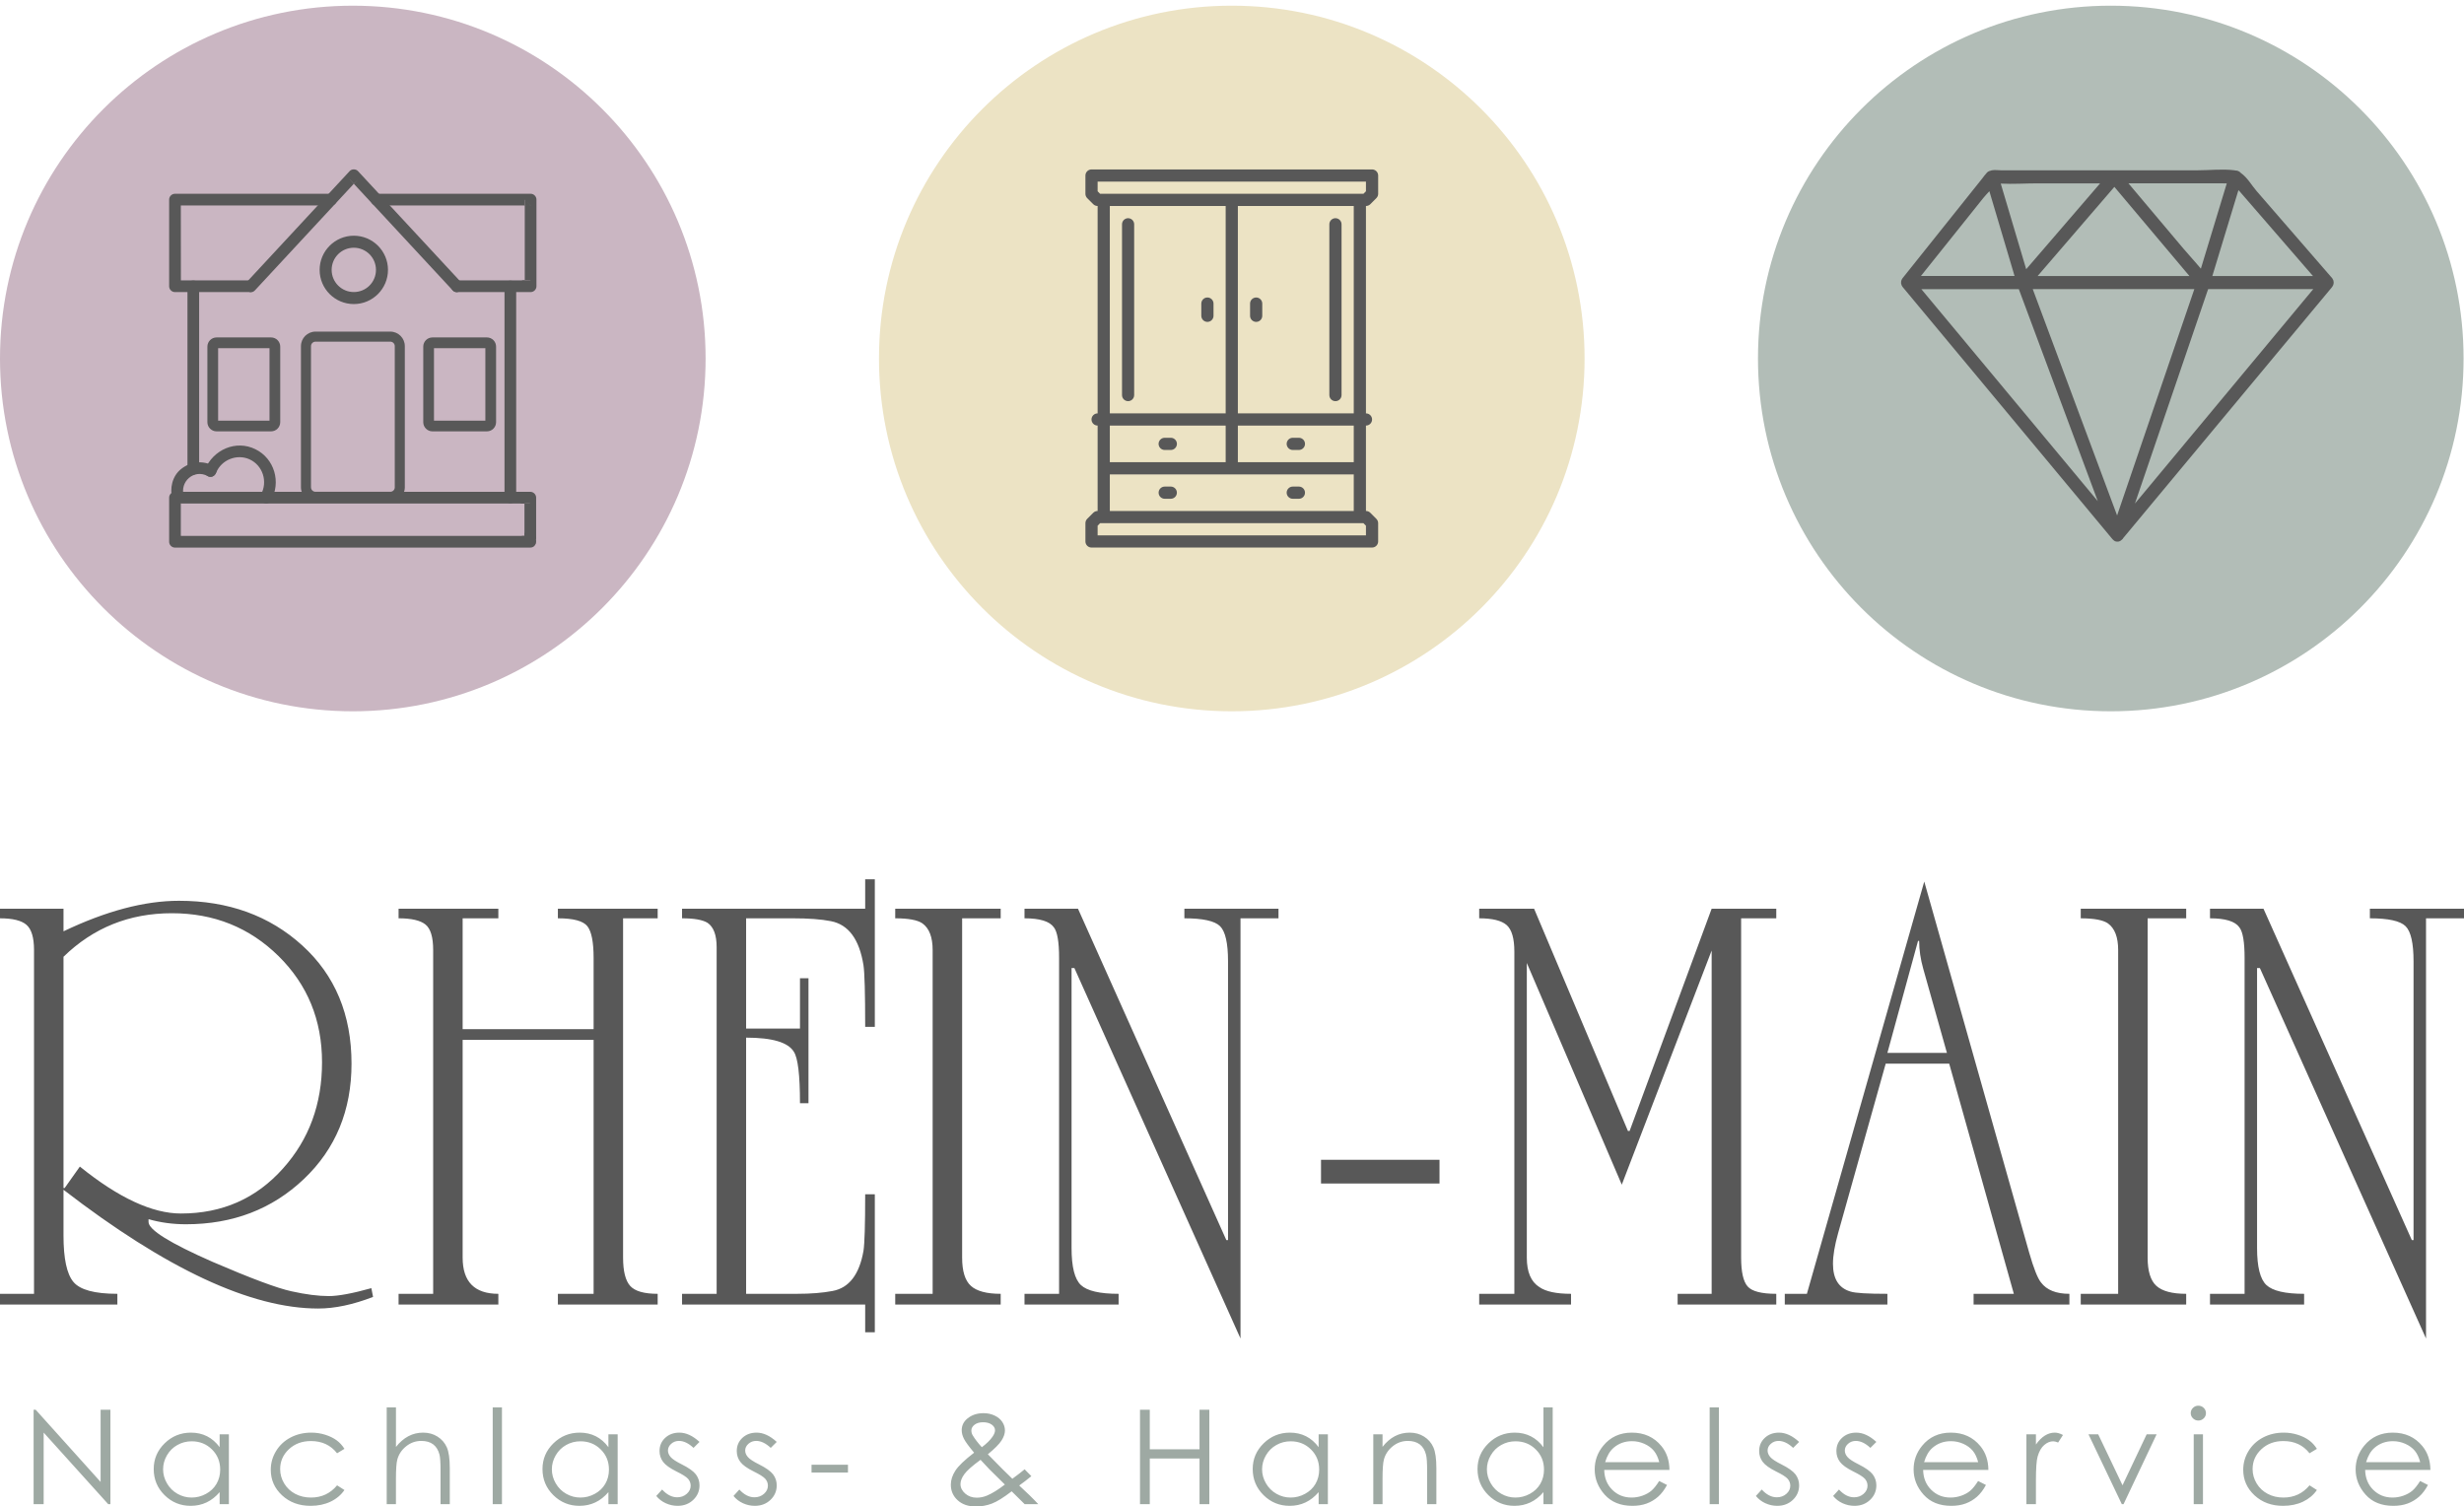 <svg width="193" height="118" viewBox="0 0 193 118" fill="none" xmlns="http://www.w3.org/2000/svg">
<path d="M4.974 74.942V93.058H5.063L6.255 91.375C9.289 93.826 11.931 95.052 14.174 95.052C17.416 95.052 20.08 93.87 22.175 91.515C24.21 89.242 25.224 86.473 25.224 83.203C25.224 79.903 24.092 77.134 21.82 74.89C19.547 72.653 16.765 71.531 13.463 71.531C10.133 71.531 7.306 72.668 4.974 74.942ZM0 101.342H2.665V74.41C2.665 73.436 2.465 72.778 2.073 72.439C1.68 72.099 0.992 71.93 0 71.93V71.177H4.974V72.948C8.312 71.354 11.324 70.556 14.018 70.556C17.89 70.556 21.109 71.723 23.677 74.056C26.246 76.389 27.534 79.475 27.534 83.314C27.534 86.975 26.29 89.987 23.803 92.35C21.317 94.712 18.237 95.894 14.566 95.894C13.53 95.894 12.553 95.76 11.635 95.495V95.716C11.635 96.329 13.308 97.37 16.653 98.839C19.643 100.124 21.701 100.899 22.826 101.143C23.951 101.393 24.928 101.519 25.757 101.519C26.497 101.519 27.608 101.312 29.088 100.899L29.221 101.585C27.652 102.191 26.223 102.494 24.921 102.494C19.658 102.494 13.012 99.393 4.974 93.191V96.779C4.974 98.581 5.233 99.791 5.751 100.411C6.269 101.032 7.416 101.342 9.193 101.342V102.183H0L0 101.342ZM43.698 71.929V71.176H51.514V71.929H48.805V98.507C48.805 99.57 48.99 100.308 49.36 100.722C49.731 101.135 50.448 101.342 51.514 101.342V102.183H43.698V101.342H46.496V81.453H36.238V98.507C36.238 100.397 37.17 101.342 39.035 101.342V102.183H31.22V101.342H33.929V74.41C33.929 73.406 33.729 72.741 33.329 72.417C32.929 72.092 32.226 71.929 31.22 71.929V71.176H39.035V71.929H36.238V80.611H46.496V75.03C46.496 73.79 46.333 72.963 46.008 72.549C45.682 72.136 44.912 71.929 43.698 71.929ZM58.442 71.929V80.567H62.661V76.625H63.327V86.414H62.661C62.661 84.199 62.498 82.856 62.18 82.383C61.736 81.645 60.492 81.276 58.442 81.276V101.342H62.417C63.512 101.342 64.437 101.268 65.207 101.12C66.502 100.884 67.309 99.835 67.635 97.975C67.723 97.414 67.768 95.938 67.768 93.546H68.523V104.354H67.768V102.183H53.424V101.342H56.133V74.188C56.133 73.243 55.896 72.608 55.422 72.284C55.038 72.047 54.371 71.929 53.424 71.929V71.176H67.768V68.873H68.523V80.434H67.768C67.768 77.806 67.724 76.196 67.635 75.606C67.309 73.568 66.458 72.416 65.074 72.151C64.334 72.003 63.335 71.929 62.069 71.929L58.442 71.929ZM70.121 71.929V71.176H78.382V71.929H75.362V98.507C75.362 99.57 75.591 100.308 76.05 100.722C76.509 101.135 77.286 101.342 78.382 101.342V102.183H70.121V101.342H73.052V74.41C73.052 73.406 72.786 72.712 72.253 72.328C71.868 72.062 71.158 71.929 70.121 71.929ZM80.247 71.929V71.176H84.436L96.056 97.133H96.189V75.296C96.189 73.878 95.982 72.963 95.568 72.549C95.153 72.136 94.221 71.929 92.77 71.929V71.176H100.142V71.929H97.166V104.841L84.155 75.827H83.933V97.754C83.933 99.23 84.177 100.197 84.665 100.655C85.154 101.113 86.138 101.342 87.618 101.342V102.183H80.247V101.342H82.956V75.03C82.956 73.79 82.822 72.992 82.549 72.638C82.216 72.165 81.453 71.929 80.247 71.929ZM112.754 90.844V92.704H103.472V90.844H112.754ZM115.862 101.342H118.616V74.543C118.616 73.509 118.416 72.815 118.016 72.461C117.616 72.107 116.898 71.929 115.862 71.929V71.176H120.162L127.512 88.584H127.645L134.07 71.176H139.132V71.929H136.379V98.507C136.379 99.629 136.549 100.382 136.89 100.766C137.23 101.15 137.978 101.342 139.132 101.342V102.183H131.405V101.342H134.07V74.454L127.031 92.792L119.592 75.428V98.507C119.592 99.629 119.918 100.397 120.57 100.81C121.073 101.164 121.902 101.342 123.056 101.342V102.183H115.862V101.342ZM147.836 102.183H139.798V101.342H141.53L150.723 69.05L158.939 98.108C159.294 99.349 159.605 100.131 159.871 100.456C160.315 101.046 161.055 101.342 162.092 101.342V102.183H154.587V101.342H157.74L152.677 83.314H147.703L143.973 96.602C143.707 97.547 143.573 98.344 143.573 98.994C143.573 100.175 144.032 100.899 144.95 101.165C145.305 101.283 146.267 101.342 147.837 101.342L147.836 102.183ZM147.836 82.472H152.499L150.641 75.872C150.434 75.134 150.323 74.41 150.323 73.701H150.234L147.836 82.472ZM162.98 71.93V71.177H171.24V71.93H168.22V98.507C168.22 99.57 168.45 100.308 168.908 100.722C169.367 101.135 170.145 101.342 171.24 101.342V102.183H162.98V101.342H165.911V74.41C165.911 73.406 165.644 72.712 165.112 72.328C164.727 72.062 164.016 71.93 162.98 71.93ZM173.105 71.93V71.177H177.294L188.914 97.134H189.048V75.296C189.048 73.879 188.84 72.963 188.426 72.549C188.012 72.136 187.079 71.929 185.628 71.929V71.176H193V71.929H190.025V104.841L177.013 75.828H176.791V97.754C176.791 99.23 177.035 100.198 177.524 100.655C178.012 101.113 178.997 101.342 180.477 101.342V102.183H173.105V101.342H175.814V75.03C175.814 73.79 175.681 72.993 175.407 72.638C175.074 72.166 174.312 71.93 173.105 71.93Z" fill="#585858"/>
<path d="M2.632 117.815V110.424H2.797L7.881 116.077V110.424H8.648V117.815H8.474L3.42 112.211V117.815H2.632H2.632ZM17.928 112.349V117.815H17.204V116.875C16.899 117.233 16.558 117.502 16.178 117.681C15.8 117.859 15.385 117.949 14.936 117.949C14.138 117.949 13.454 117.669 12.888 117.11C12.322 116.549 12.04 115.869 12.04 115.066C12.04 114.282 12.326 113.61 12.897 113.052C13.467 112.495 14.154 112.215 14.958 112.215C15.421 112.215 15.84 112.309 16.216 112.498C16.59 112.687 16.92 112.971 17.204 113.354V112.349H17.928ZM15.014 112.894C14.61 112.894 14.235 112.99 13.895 113.183C13.552 113.373 13.281 113.642 13.078 113.989C12.876 114.336 12.775 114.703 12.775 115.09C12.775 115.473 12.876 115.84 13.08 116.19C13.284 116.54 13.557 116.813 13.902 117.007C14.246 117.202 14.615 117.3 15.009 117.3C15.405 117.3 15.783 117.204 16.137 117.01C16.494 116.816 16.767 116.556 16.959 116.224C17.151 115.895 17.247 115.523 17.247 115.109C17.247 114.48 17.032 113.953 16.601 113.529C16.171 113.105 15.642 112.894 15.014 112.894L15.014 112.894ZM26.98 113.484L26.403 113.831C25.903 113.193 25.219 112.874 24.353 112.874C23.661 112.874 23.086 113.088 22.628 113.515C22.172 113.943 21.944 114.461 21.944 115.071C21.944 115.47 22.048 115.844 22.259 116.194C22.469 116.544 22.758 116.816 23.125 117.01C23.491 117.204 23.903 117.3 24.359 117.3C25.193 117.3 25.874 116.981 26.403 116.343L26.98 116.71C26.708 117.103 26.344 117.407 25.888 117.624C25.431 117.841 24.91 117.949 24.327 117.949C23.429 117.949 22.685 117.674 22.094 117.127C21.503 116.578 21.209 115.912 21.209 115.126C21.209 114.6 21.347 114.109 21.624 113.656C21.899 113.203 22.279 112.849 22.762 112.596C23.246 112.342 23.785 112.215 24.383 112.215C24.76 112.215 25.122 112.27 25.471 112.379C25.819 112.489 26.115 112.633 26.359 112.81C26.604 112.987 26.809 113.212 26.98 113.484V113.484ZM30.291 110.238H31.015V113.335C31.309 112.961 31.636 112.68 31.989 112.494C32.344 112.307 32.727 112.215 33.14 112.215C33.565 112.215 33.941 112.318 34.269 112.525C34.597 112.733 34.84 113.013 34.997 113.361C35.153 113.711 35.231 114.258 35.231 115.005V117.815H34.507V115.211C34.507 114.583 34.48 114.162 34.429 113.951C34.338 113.591 34.173 113.32 33.935 113.136C33.697 112.954 33.385 112.864 32.998 112.864C32.556 112.864 32.161 113.004 31.811 113.286C31.462 113.565 31.231 113.914 31.119 114.329C31.05 114.596 31.014 115.09 31.014 115.813V117.815H30.29V110.239L30.291 110.238ZM38.593 110.238H39.317V117.815H38.593V110.238ZM48.38 112.349V117.815H47.656V116.875C47.35 117.233 47.01 117.502 46.63 117.681C46.252 117.859 45.837 117.949 45.388 117.949C44.589 117.949 43.906 117.669 43.34 117.11C42.774 116.549 42.492 115.869 42.492 115.066C42.492 114.282 42.777 113.61 43.349 113.052C43.918 112.495 44.605 112.215 45.409 112.215C45.872 112.215 46.291 112.309 46.667 112.498C47.041 112.687 47.372 112.971 47.656 113.354V112.349H48.38ZM45.466 112.894C45.061 112.894 44.687 112.99 44.346 113.183C44.003 113.373 43.732 113.642 43.529 113.989C43.327 114.336 43.226 114.703 43.226 115.09C43.226 115.473 43.327 115.84 43.531 116.19C43.735 116.54 44.008 116.813 44.353 117.007C44.697 117.202 45.066 117.3 45.46 117.3C45.856 117.3 46.234 117.204 46.589 117.01C46.945 116.816 47.219 116.556 47.41 116.224C47.602 115.895 47.698 115.523 47.698 115.109C47.698 114.48 47.483 113.953 47.052 113.529C46.623 113.105 46.094 112.894 45.465 112.894L45.466 112.894ZM54.79 112.942L54.322 113.409C53.933 113.045 53.552 112.863 53.181 112.863C52.945 112.863 52.743 112.939 52.574 113.09C52.406 113.239 52.32 113.416 52.32 113.617C52.32 113.793 52.39 113.963 52.528 114.123C52.666 114.287 52.959 114.48 53.403 114.701C53.942 114.97 54.31 115.233 54.505 115.483C54.695 115.737 54.791 116.024 54.791 116.341C54.791 116.791 54.627 117.17 54.301 117.482C53.974 117.793 53.566 117.949 53.076 117.949C52.75 117.949 52.439 117.88 52.141 117.743C51.845 117.606 51.6 117.417 51.404 117.175L51.862 116.672C52.233 117.077 52.629 117.28 53.046 117.28C53.337 117.28 53.586 117.189 53.791 117.009C53.995 116.828 54.098 116.616 54.098 116.372C54.098 116.171 54.031 115.993 53.896 115.835C53.76 115.68 53.454 115.487 52.979 115.253C52.468 114.999 52.12 114.749 51.937 114.502C51.753 114.255 51.66 113.973 51.66 113.656C51.66 113.243 51.807 112.899 52.1 112.625C52.395 112.352 52.766 112.215 53.215 112.215C53.736 112.215 54.262 112.457 54.791 112.942H54.79ZM60.84 112.942L60.371 113.409C59.982 113.045 59.601 112.863 59.23 112.863C58.994 112.863 58.792 112.939 58.623 113.09C58.455 113.239 58.369 113.416 58.369 113.617C58.369 113.793 58.438 113.963 58.577 114.123C58.715 114.287 59.008 114.48 59.452 114.701C59.992 114.97 60.359 115.233 60.554 115.483C60.744 115.737 60.84 116.024 60.84 116.341C60.84 116.791 60.676 117.17 60.35 117.482C60.023 117.793 59.615 117.949 59.125 117.949C58.799 117.949 58.488 117.88 58.19 117.743C57.894 117.606 57.649 117.417 57.454 117.175L57.911 116.672C58.282 117.077 58.678 117.28 59.095 117.28C59.386 117.28 59.635 117.189 59.84 117.009C60.044 116.828 60.148 116.616 60.148 116.372C60.148 116.171 60.08 115.993 59.945 115.835C59.809 115.68 59.503 115.487 59.028 115.253C58.517 114.999 58.169 114.749 57.986 114.502C57.802 114.255 57.709 113.973 57.709 113.656C57.709 113.243 57.857 112.899 58.149 112.625C58.444 112.352 58.815 112.215 59.264 112.215C59.785 112.215 60.311 112.457 60.84 112.942H60.84ZM80.257 115.087L80.784 115.624C80.447 115.902 80.129 116.145 79.833 116.356C80.034 116.542 80.301 116.794 80.638 117.115C80.899 117.37 81.128 117.604 81.323 117.815H80.257L79.242 116.811C78.605 117.302 78.088 117.624 77.689 117.774C77.292 117.925 76.871 118 76.429 118C75.84 118 75.368 117.837 75.011 117.511C74.654 117.185 74.477 116.778 74.477 116.291C74.477 115.924 74.596 115.555 74.836 115.186C75.075 114.817 75.563 114.351 76.3 113.786C75.888 113.296 75.624 112.934 75.505 112.7C75.388 112.467 75.329 112.244 75.329 112.031C75.329 111.662 75.476 111.357 75.769 111.115C76.108 110.832 76.53 110.691 77.034 110.691C77.354 110.691 77.643 110.753 77.906 110.877C78.168 111.002 78.369 111.168 78.507 111.377C78.646 111.587 78.715 111.81 78.715 112.045C78.715 112.292 78.624 112.556 78.445 112.836C78.264 113.117 77.907 113.474 77.377 113.91L78.537 115.087L79.295 115.828C79.7 115.533 80.021 115.286 80.257 115.087ZM76.905 113.357C77.274 113.08 77.554 112.807 77.74 112.537C77.872 112.347 77.938 112.177 77.938 112.03C77.938 111.86 77.852 111.712 77.68 111.587C77.51 111.463 77.283 111.402 76.999 111.402C76.729 111.402 76.509 111.465 76.338 111.592C76.17 111.721 76.085 111.872 76.085 112.045C76.085 112.179 76.118 112.306 76.188 112.422C76.358 112.707 76.596 113.019 76.905 113.357H76.905ZM76.804 114.344C76.158 114.816 75.734 115.19 75.533 115.47C75.332 115.747 75.233 116.007 75.233 116.243C75.233 116.523 75.356 116.772 75.602 116.988C75.849 117.202 76.151 117.31 76.507 117.31C76.779 117.31 77.043 117.256 77.304 117.148C77.714 116.976 78.181 116.688 78.708 116.281L77.501 115.089C77.293 114.876 77.061 114.629 76.804 114.344L76.804 114.344ZM89.294 110.424H90.06V113.522H93.957V110.424H94.724V117.815H93.957V114.243H90.06V117.815H89.294V110.424ZM104.01 112.349V117.815H103.286V116.875C102.98 117.233 102.64 117.502 102.26 117.681C101.882 117.86 101.467 117.949 101.018 117.949C100.219 117.949 99.536 117.669 98.97 117.11C98.404 116.549 98.122 115.869 98.122 115.066C98.122 114.282 98.408 113.61 98.979 113.052C99.549 112.495 100.236 112.215 101.039 112.215C101.502 112.215 101.921 112.31 102.297 112.498C102.672 112.687 103.002 112.972 103.286 113.354V112.349H104.01ZM101.096 112.894C100.691 112.894 100.317 112.99 99.976 113.183C99.634 113.373 99.362 113.642 99.16 113.989C98.957 114.336 98.856 114.703 98.856 115.09C98.856 115.473 98.957 115.84 99.161 116.19C99.365 116.54 99.639 116.813 99.983 117.007C100.327 117.202 100.697 117.3 101.09 117.3C101.486 117.3 101.864 117.204 102.219 117.01C102.576 116.816 102.849 116.556 103.041 116.225C103.232 115.895 103.328 115.523 103.328 115.109C103.328 114.48 103.114 113.953 102.682 113.529C102.253 113.105 101.724 112.894 101.096 112.894L101.096 112.894ZM107.567 112.349H108.291V113.328C108.584 112.954 108.907 112.675 109.26 112.491C109.615 112.307 110 112.215 110.417 112.215C110.841 112.215 111.217 112.318 111.546 112.526C111.874 112.733 112.117 113.013 112.273 113.364C112.43 113.714 112.508 114.262 112.508 115.005V117.815H111.784V115.211C111.784 114.583 111.755 114.162 111.7 113.951C111.611 113.591 111.448 113.32 111.209 113.136C110.969 112.954 110.657 112.864 110.272 112.864C109.83 112.864 109.434 113.004 109.086 113.286C108.737 113.565 108.506 113.914 108.396 114.329C108.327 114.6 108.291 115.094 108.291 115.813V117.815H107.567V112.349L107.567 112.349ZM121.62 110.239V117.815H120.896V116.875C120.59 117.233 120.25 117.502 119.87 117.681C119.492 117.86 119.077 117.949 118.628 117.949C117.829 117.949 117.146 117.669 116.58 117.11C116.014 116.549 115.731 115.869 115.731 115.066C115.731 114.282 116.017 113.61 116.589 113.052C117.158 112.495 117.845 112.215 118.649 112.215C119.112 112.215 119.531 112.311 119.907 112.502C120.282 112.692 120.612 112.979 120.896 113.361V110.239H121.62V110.239ZM118.706 112.894C118.301 112.894 117.927 112.99 117.586 113.183C117.243 113.373 116.972 113.642 116.77 113.989C116.567 114.336 116.466 114.703 116.466 115.09C116.466 115.473 116.567 115.84 116.771 116.19C116.975 116.54 117.249 116.813 117.593 117.007C117.937 117.202 118.306 117.3 118.7 117.3C119.096 117.3 119.474 117.204 119.829 117.01C120.186 116.816 120.459 116.556 120.65 116.225C120.842 115.895 120.938 115.523 120.938 115.109C120.938 114.48 120.723 113.953 120.292 113.529C119.863 113.105 119.334 112.894 118.705 112.894L118.706 112.894ZM129.96 116.003L130.574 116.315C130.371 116.694 130.139 117.002 129.874 117.235C129.61 117.467 129.314 117.645 128.984 117.767C128.652 117.889 128.279 117.949 127.862 117.949C126.936 117.949 126.213 117.657 125.692 117.074C125.17 116.491 124.909 115.831 124.909 115.097C124.909 114.406 125.131 113.788 125.573 113.248C126.132 112.56 126.883 112.215 127.821 112.215C128.788 112.215 129.562 112.568 130.139 113.273C130.549 113.771 130.758 114.392 130.765 115.138H125.655C125.669 115.771 125.88 116.29 126.286 116.693C126.694 117.098 127.198 117.3 127.797 117.3C128.086 117.3 128.368 117.252 128.641 117.156C128.915 117.06 129.147 116.933 129.339 116.773C129.53 116.614 129.738 116.358 129.96 116.003L129.96 116.003ZM129.967 114.531C129.869 114.155 129.727 113.857 129.541 113.632C129.353 113.408 129.106 113.227 128.799 113.09C128.492 112.953 128.169 112.884 127.832 112.884C127.273 112.884 126.794 113.056 126.393 113.4C126.098 113.653 125.878 114.028 125.727 114.531H129.967V114.531ZM133.914 110.239H134.638V117.815H133.914V110.239ZM140.922 112.942L140.453 113.409C140.064 113.045 139.683 112.864 139.312 112.864C139.076 112.864 138.874 112.939 138.705 113.09C138.537 113.239 138.452 113.416 138.452 113.617C138.452 113.794 138.521 113.963 138.659 114.123C138.798 114.288 139.09 114.48 139.534 114.701C140.074 114.97 140.441 115.233 140.636 115.483C140.826 115.737 140.922 116.024 140.922 116.341C140.922 116.791 140.759 117.17 140.432 117.482C140.105 117.793 139.697 117.949 139.208 117.949C138.881 117.949 138.571 117.88 138.272 117.743C137.976 117.606 137.731 117.417 137.536 117.175L137.994 116.672C138.364 117.077 138.76 117.28 139.177 117.28C139.469 117.28 139.717 117.189 139.923 117.009C140.127 116.829 140.23 116.616 140.23 116.372C140.23 116.171 140.162 115.993 140.027 115.835C139.891 115.681 139.585 115.487 139.11 115.254C138.599 115 138.251 114.749 138.068 114.502C137.884 114.255 137.791 113.974 137.791 113.656C137.791 113.243 137.939 112.899 138.232 112.625C138.526 112.352 138.897 112.215 139.346 112.215C139.868 112.215 140.393 112.457 140.922 112.942H140.922ZM146.971 112.942L146.502 113.409C146.114 113.045 145.732 112.864 145.361 112.864C145.125 112.864 144.923 112.939 144.754 113.09C144.586 113.239 144.501 113.416 144.501 113.617C144.501 113.794 144.57 113.963 144.708 114.123C144.847 114.288 145.139 114.48 145.583 114.701C146.123 114.97 146.49 115.233 146.685 115.483C146.875 115.737 146.971 116.024 146.971 116.341C146.971 116.791 146.808 117.17 146.481 117.482C146.155 117.793 145.746 117.949 145.257 117.949C144.93 117.949 144.62 117.88 144.321 117.743C144.025 117.606 143.78 117.417 143.585 117.175L144.043 116.672C144.414 117.077 144.809 117.28 145.226 117.28C145.518 117.28 145.766 117.189 145.972 117.009C146.176 116.829 146.279 116.616 146.279 116.372C146.279 116.171 146.211 115.993 146.077 115.835C145.94 115.681 145.634 115.487 145.159 115.254C144.648 115 144.3 114.749 144.117 114.502C143.933 114.255 143.841 113.974 143.841 113.656C143.841 113.243 143.988 112.899 144.281 112.625C144.575 112.352 144.946 112.215 145.395 112.215C145.917 112.215 146.442 112.457 146.971 112.942H146.971ZM154.94 116.003L155.554 116.315C155.352 116.694 155.119 117.002 154.855 117.235C154.59 117.467 154.294 117.645 153.964 117.767C153.632 117.889 153.259 117.949 152.842 117.949C151.916 117.949 151.194 117.657 150.672 117.074C150.15 116.491 149.889 115.831 149.889 115.097C149.889 114.406 150.111 113.788 150.553 113.248C151.112 112.56 151.863 112.215 152.802 112.215C153.769 112.215 154.542 112.568 155.119 113.273C155.529 113.771 155.739 114.392 155.746 115.138H150.635C150.649 115.771 150.86 116.29 151.267 116.693C151.675 117.098 152.179 117.3 152.777 117.3C153.066 117.3 153.348 117.252 153.621 117.156C153.895 117.06 154.127 116.933 154.319 116.773C154.511 116.614 154.718 116.358 154.94 116.003L154.94 116.003ZM154.947 114.531C154.849 114.155 154.707 113.857 154.521 113.632C154.333 113.408 154.086 113.227 153.779 113.09C153.472 112.953 153.149 112.884 152.812 112.884C152.253 112.884 151.774 113.056 151.373 113.4C151.078 113.653 150.858 114.028 150.708 114.531H154.947V114.531ZM158.724 112.349H159.47V113.148C159.691 112.833 159.926 112.599 160.172 112.445C160.419 112.292 160.676 112.215 160.942 112.215C161.145 112.215 161.36 112.277 161.588 112.4L161.209 112.99C161.056 112.927 160.928 112.894 160.824 112.894C160.581 112.894 160.346 112.99 160.121 113.183C159.895 113.375 159.723 113.675 159.605 114.08C159.514 114.391 159.47 115.02 159.47 115.967V117.815H158.724V112.349ZM163.588 112.349H164.349L166.253 116.339L168.143 112.349H168.922L166.335 117.815H166.196L163.588 112.349H163.588ZM172.19 110.105C172.355 110.105 172.495 110.161 172.613 110.276C172.73 110.39 172.788 110.529 172.788 110.688C172.788 110.846 172.73 110.983 172.613 111.096C172.495 111.211 172.355 111.268 172.19 111.268C172.027 111.268 171.889 111.211 171.771 111.096C171.654 110.983 171.596 110.846 171.596 110.688C171.596 110.528 171.654 110.389 171.771 110.276C171.889 110.161 172.027 110.105 172.19 110.105ZM171.83 112.349H172.554V117.815H171.83V112.349ZM181.478 113.485L180.901 113.831C180.401 113.193 179.718 112.874 178.852 112.874C178.16 112.874 177.585 113.088 177.127 113.515C176.671 113.943 176.442 114.461 176.442 115.072C176.442 115.47 176.547 115.844 176.758 116.194C176.967 116.544 177.256 116.816 177.624 117.01C177.989 117.204 178.401 117.3 178.857 117.3C179.691 117.3 180.373 116.981 180.901 116.343L181.478 116.71C181.207 117.103 180.843 117.407 180.387 117.625C179.929 117.841 179.409 117.949 178.825 117.949C177.927 117.949 177.183 117.674 176.592 117.127C176.002 116.578 175.707 115.912 175.707 115.126C175.707 114.6 175.846 114.109 176.122 113.656C176.397 113.203 176.777 112.85 177.26 112.596C177.744 112.342 178.284 112.215 178.882 112.215C179.258 112.215 179.62 112.27 179.97 112.38C180.317 112.489 180.614 112.633 180.857 112.81C181.102 112.987 181.308 113.212 181.478 113.484V113.485ZM189.562 116.003L190.176 116.315C189.974 116.694 189.742 117.002 189.477 117.235C189.213 117.467 188.916 117.645 188.586 117.767C188.255 117.889 187.882 117.949 187.465 117.949C186.539 117.949 185.816 117.657 185.295 117.074C184.773 116.491 184.512 115.831 184.512 115.097C184.512 114.406 184.734 113.788 185.176 113.248C185.735 112.56 186.485 112.215 187.424 112.215C188.391 112.215 189.165 112.568 189.742 113.273C190.152 113.771 190.361 114.392 190.368 115.138H185.257C185.272 115.771 185.483 116.29 185.889 116.693C186.297 117.098 186.801 117.3 187.399 117.3C187.689 117.3 187.971 117.252 188.244 117.156C188.517 117.06 188.75 116.933 188.942 116.773C189.133 116.614 189.341 116.358 189.563 116.003L189.562 116.003ZM189.569 114.531C189.472 114.155 189.33 113.857 189.144 113.632C188.955 113.408 188.709 113.227 188.402 113.09C188.095 112.953 187.772 112.884 187.435 112.884C186.876 112.884 186.397 113.056 185.996 113.4C185.701 113.653 185.481 114.028 185.33 114.531H189.569V114.531ZM63.566 114.727H66.42V115.344H63.566V114.727Z" fill="#9EA9A3"/>
<path d="M27.634 55.714C42.896 55.714 55.268 43.342 55.268 28.08C55.268 12.818 42.896 0.446 27.634 0.446C12.372 0.446 0 12.818 0 28.08C0 43.342 12.372 55.714 27.634 55.714Z" fill="#CAB6C2"/>
<path d="M96.483 55.714C111.745 55.714 124.117 43.341 124.117 28.079C124.117 12.818 111.745 0.445 96.483 0.445C81.221 0.445 68.849 12.818 68.849 28.079C68.849 43.341 81.221 55.714 96.483 55.714Z" fill="#ECE3C4"/>
<path d="M165.333 55.714C180.595 55.714 192.967 43.341 192.967 28.079C192.967 12.818 180.595 0.445 165.333 0.445C150.071 0.445 137.699 12.818 137.699 28.079C137.699 43.341 150.071 55.714 165.333 55.714Z" fill="#B2BDB7"/>
<path d="M85.494 13.271C85.368 13.272 85.248 13.322 85.159 13.412C85.07 13.501 85.019 13.621 85.019 13.747V15.18C85.018 15.306 85.067 15.428 85.156 15.518L85.636 15.998C85.726 16.087 85.848 16.136 85.974 16.135V32.379C85.911 32.379 85.849 32.391 85.79 32.415C85.732 32.439 85.679 32.474 85.635 32.519C85.59 32.564 85.555 32.616 85.531 32.675C85.507 32.733 85.494 32.796 85.495 32.858C85.495 32.921 85.507 32.983 85.532 33.041C85.556 33.099 85.591 33.151 85.636 33.196C85.681 33.24 85.733 33.275 85.792 33.299C85.85 33.322 85.912 33.335 85.975 33.334V40.024C85.848 40.023 85.726 40.073 85.636 40.162L85.156 40.641C85.068 40.731 85.018 40.853 85.019 40.98V42.412C85.019 42.538 85.069 42.659 85.159 42.748C85.248 42.837 85.369 42.888 85.495 42.888H107.472C107.598 42.888 107.719 42.837 107.808 42.748C107.897 42.659 107.947 42.538 107.948 42.412V40.98C107.948 40.917 107.935 40.855 107.911 40.797C107.887 40.739 107.851 40.686 107.807 40.641L107.331 40.162C107.241 40.073 107.119 40.023 106.992 40.024V33.334C107.055 33.335 107.117 33.322 107.175 33.299C107.233 33.275 107.286 33.24 107.33 33.196C107.375 33.151 107.41 33.099 107.435 33.041C107.459 32.983 107.472 32.921 107.472 32.858C107.472 32.795 107.46 32.733 107.436 32.675C107.412 32.616 107.376 32.563 107.332 32.519C107.287 32.474 107.234 32.439 107.176 32.415C107.118 32.391 107.055 32.379 106.992 32.379V16.135C107.119 16.136 107.241 16.087 107.331 15.998L107.807 15.518C107.852 15.474 107.887 15.421 107.912 15.363C107.936 15.305 107.949 15.242 107.949 15.18V13.747C107.948 13.621 107.898 13.5 107.809 13.411C107.719 13.322 107.598 13.272 107.472 13.271H85.495H85.494ZM85.974 14.224H106.992V14.982L106.795 15.18H86.168L85.974 14.982V14.224H85.974ZM86.93 16.135H96.004V32.379H86.93V16.135ZM96.959 16.135H106.037V32.379H96.959V16.135ZM88.362 17.091C88.299 17.091 88.237 17.103 88.179 17.128C88.121 17.152 88.069 17.187 88.024 17.232C87.98 17.277 87.945 17.329 87.921 17.388C87.898 17.446 87.885 17.508 87.886 17.57V30.947C87.886 31.073 87.936 31.194 88.025 31.283C88.115 31.372 88.235 31.422 88.362 31.422C88.487 31.422 88.608 31.372 88.697 31.283C88.786 31.194 88.837 31.073 88.837 30.947V17.57C88.838 17.508 88.825 17.446 88.801 17.388C88.778 17.329 88.743 17.277 88.698 17.232C88.654 17.187 88.602 17.152 88.544 17.128C88.486 17.104 88.424 17.091 88.361 17.091H88.362ZM104.605 17.091C104.542 17.09 104.479 17.103 104.421 17.126C104.363 17.15 104.31 17.186 104.265 17.23C104.22 17.275 104.185 17.328 104.161 17.386C104.137 17.445 104.124 17.507 104.125 17.57V30.946C104.125 31.009 104.137 31.071 104.162 31.129C104.186 31.187 104.222 31.24 104.266 31.284C104.311 31.328 104.364 31.363 104.422 31.387C104.48 31.411 104.543 31.423 104.605 31.422C104.731 31.422 104.852 31.372 104.941 31.283C105.03 31.194 105.08 31.073 105.081 30.947V17.57C105.081 17.508 105.069 17.446 105.045 17.388C105.021 17.329 104.987 17.277 104.942 17.232C104.898 17.187 104.846 17.152 104.788 17.128C104.73 17.104 104.667 17.091 104.605 17.091H104.605ZM94.572 23.301C94.445 23.302 94.324 23.352 94.235 23.442C94.146 23.532 94.096 23.654 94.096 23.781V24.736C94.096 24.862 94.147 24.983 94.236 25.073C94.325 25.162 94.446 25.212 94.572 25.213C94.635 25.213 94.697 25.201 94.755 25.177C94.813 25.153 94.866 25.118 94.911 25.074C94.955 25.029 94.99 24.977 95.015 24.919C95.039 24.861 95.052 24.799 95.052 24.736V23.78C95.052 23.717 95.04 23.655 95.016 23.597C94.992 23.538 94.956 23.485 94.912 23.441C94.867 23.396 94.814 23.361 94.756 23.337C94.698 23.313 94.635 23.3 94.572 23.301V23.301ZM98.395 23.301C98.332 23.301 98.269 23.313 98.211 23.337C98.153 23.361 98.1 23.396 98.055 23.441C98.011 23.486 97.975 23.538 97.951 23.597C97.927 23.655 97.915 23.718 97.915 23.781V24.736C97.915 24.799 97.928 24.861 97.952 24.919C97.976 24.977 98.012 25.03 98.056 25.074C98.101 25.118 98.153 25.154 98.212 25.177C98.27 25.201 98.332 25.213 98.395 25.213C98.521 25.213 98.642 25.162 98.731 25.073C98.82 24.984 98.87 24.863 98.87 24.736V23.781C98.871 23.654 98.821 23.533 98.732 23.443C98.643 23.353 98.521 23.302 98.395 23.301L98.395 23.301ZM86.93 33.334H96.004V36.202H86.93V33.334ZM96.959 33.334H106.037V36.202H96.959V33.334ZM91.229 34.29C91.166 34.289 91.103 34.302 91.045 34.326C90.987 34.35 90.934 34.385 90.889 34.43C90.845 34.474 90.81 34.527 90.785 34.585C90.761 34.644 90.749 34.706 90.749 34.769C90.75 34.832 90.762 34.894 90.787 34.952C90.811 35.01 90.846 35.062 90.891 35.106C90.935 35.151 90.988 35.186 91.046 35.209C91.104 35.233 91.166 35.245 91.229 35.245H91.705C91.768 35.245 91.83 35.233 91.888 35.209C91.946 35.186 91.999 35.151 92.043 35.106C92.088 35.062 92.123 35.01 92.148 34.952C92.172 34.894 92.184 34.832 92.185 34.769C92.185 34.706 92.173 34.644 92.149 34.585C92.125 34.527 92.089 34.474 92.045 34.43C92 34.385 91.947 34.35 91.889 34.326C91.831 34.302 91.768 34.289 91.705 34.29H91.23H91.229ZM101.262 34.29C101.199 34.289 101.136 34.301 101.078 34.325C101.02 34.349 100.966 34.385 100.922 34.429C100.877 34.474 100.842 34.527 100.818 34.585C100.794 34.644 100.781 34.706 100.781 34.769C100.782 34.832 100.794 34.894 100.819 34.952C100.843 35.01 100.879 35.063 100.923 35.107C100.968 35.151 101.021 35.186 101.079 35.21C101.137 35.233 101.199 35.246 101.262 35.245H101.738C101.801 35.245 101.863 35.233 101.921 35.209C101.979 35.186 102.032 35.151 102.076 35.106C102.121 35.062 102.156 35.01 102.181 34.952C102.205 34.894 102.217 34.832 102.218 34.769C102.218 34.706 102.206 34.644 102.182 34.585C102.158 34.527 102.122 34.474 102.078 34.43C102.033 34.385 101.98 34.35 101.922 34.326C101.864 34.302 101.801 34.289 101.738 34.29H101.262H101.262ZM86.93 37.157H106.037V40.024H86.93V37.157ZM91.231 38.112C91.104 38.112 90.983 38.162 90.892 38.251C90.803 38.34 90.752 38.462 90.751 38.588C90.751 38.651 90.763 38.714 90.787 38.772C90.811 38.83 90.847 38.883 90.891 38.928C90.936 38.972 90.989 39.007 91.047 39.032C91.105 39.056 91.168 39.068 91.231 39.068H91.707C91.769 39.067 91.831 39.055 91.889 39.03C91.947 39.006 92 38.971 92.044 38.926C92.088 38.882 92.123 38.829 92.147 38.771C92.171 38.713 92.183 38.651 92.183 38.588C92.182 38.462 92.132 38.341 92.043 38.252C91.954 38.163 91.833 38.112 91.707 38.112H91.231L91.231 38.112ZM101.262 38.112C101.199 38.112 101.137 38.124 101.079 38.148C101.021 38.171 100.968 38.206 100.923 38.251C100.879 38.295 100.843 38.347 100.819 38.406C100.794 38.463 100.782 38.526 100.781 38.588C100.781 38.651 100.794 38.714 100.818 38.772C100.842 38.831 100.877 38.884 100.922 38.928C100.967 38.973 101.02 39.008 101.078 39.032C101.136 39.056 101.199 39.068 101.262 39.068H101.738C101.801 39.068 101.863 39.056 101.922 39.032C101.98 39.008 102.033 38.972 102.077 38.928C102.122 38.883 102.157 38.83 102.182 38.772C102.206 38.714 102.218 38.651 102.217 38.588C102.217 38.462 102.166 38.34 102.076 38.251C101.987 38.162 101.865 38.112 101.738 38.112H101.262V38.112ZM86.168 40.98H106.795L106.992 41.177V41.935H85.974V41.177L86.168 40.98H86.168Z" fill="#585858"/>
<path fill-rule="evenodd" clip-rule="evenodd" d="M182.685 22.454C182.68 22.467 182.672 22.479 182.662 22.489C181.987 23.298 181.316 24.107 180.642 24.917C175.868 30.655 171.094 36.393 166.321 42.131C166.287 42.198 166.238 42.253 166.175 42.294C166.087 42.378 165.973 42.433 165.854 42.426C165.721 42.433 165.606 42.375 165.525 42.287C165.506 42.276 165.491 42.263 165.479 42.247C165.475 42.242 165.471 42.237 165.466 42.233C165.437 42.203 165.413 42.179 165.397 42.151C164.749 41.375 164.107 40.6 163.461 39.823C158.651 34.045 153.844 28.267 149.039 22.49C149.029 22.48 149.021 22.469 149.016 22.457C148.994 22.43 148.976 22.4 148.961 22.368L148.949 22.344L148.954 22.35C148.937 22.317 148.93 22.288 148.924 22.256C148.92 22.243 148.918 22.232 148.914 22.219L148.908 22.201L148.909 22.167C148.9 22.037 148.934 21.91 149.016 21.804L149.02 21.795L149.032 21.779C151.12 19.165 153.211 16.554 155.296 13.939C155.392 13.82 155.474 13.689 155.582 13.581C155.665 13.46 155.799 13.388 155.934 13.367C155.962 13.358 155.972 13.348 156.005 13.341C156.247 13.295 156.497 13.339 156.74 13.339C158.104 13.339 159.467 13.339 160.831 13.339C164.596 13.339 168.362 13.339 172.127 13.339C173.093 13.339 174.072 13.218 175.028 13.339C175.059 13.339 175.066 13.347 175.074 13.354C175.244 13.345 175.415 13.418 175.523 13.551C176.045 13.913 176.354 14.504 176.762 14.973C178.73 17.241 180.696 19.509 182.663 21.777L182.691 21.81V21.817C182.72 21.857 182.745 21.902 182.762 21.948C182.764 21.952 182.765 21.957 182.766 21.961L182.767 21.963C182.767 21.964 182.767 21.965 182.767 21.966C182.772 21.981 182.773 21.993 182.775 22.006C182.784 22.044 182.79 22.077 182.79 22.117C182.79 22.12 182.789 22.12 182.789 22.124L182.792 22.135V22.149C182.792 22.165 182.789 22.179 182.789 22.171C182.786 22.205 182.781 22.236 182.773 22.265C182.767 22.291 182.759 22.313 182.746 22.346C182.732 22.377 182.715 22.408 182.697 22.434C182.693 22.441 182.689 22.447 182.685 22.453V22.454ZM173.288 21.62C175.916 21.62 178.543 21.62 181.17 21.62C179.259 19.417 177.35 17.212 175.442 15.009C175.407 14.97 175.37 14.931 175.333 14.893C175.318 14.943 175.303 14.992 175.287 15.041C174.622 17.234 173.955 19.427 173.288 21.62ZM166.717 14.36C168.149 16.062 169.582 17.763 171.015 19.464C171.465 19.998 171.945 20.506 172.389 21.043C172.4 21.009 172.41 20.975 172.421 20.941C173.086 18.748 173.753 16.555 174.419 14.362C173.23 14.362 172.04 14.361 170.851 14.36C169.472 14.358 168.094 14.359 166.716 14.36L166.717 14.36ZM165.614 14.639C163.61 16.965 161.607 19.294 159.603 21.62C163.459 21.62 167.315 21.62 171.172 21.62C171.279 21.62 171.386 21.62 171.493 21.62C169.534 19.292 167.575 16.965 165.615 14.639H165.614ZM156.716 14.381C156.754 14.508 156.79 14.634 156.828 14.761C157.458 16.868 158.081 18.978 158.708 21.086C160.639 18.846 162.568 16.604 164.498 14.362C162.873 14.362 161.248 14.362 159.623 14.362C158.654 14.362 157.684 14.431 156.716 14.381ZM150.461 21.618C151.457 21.618 152.454 21.618 153.451 21.618C154.899 21.618 156.347 21.618 157.795 21.618C157.756 21.485 157.717 21.352 157.678 21.219C157.062 19.138 156.443 17.058 155.823 14.978C155.666 15.15 155.501 15.317 155.357 15.497C153.719 17.533 152.092 19.577 150.461 21.618L150.461 21.618ZM164.319 39.262C162.256 33.724 160.194 28.186 158.13 22.648C155.585 22.648 153.04 22.648 150.495 22.648C150.927 23.168 151.36 23.687 151.793 24.207C155.968 29.225 160.142 34.245 164.32 39.261L164.319 39.262ZM171.878 22.646C168.092 22.646 164.307 22.646 160.522 22.646C160.088 22.646 159.654 22.646 159.221 22.646C159.447 23.25 159.671 23.855 159.897 24.46C161.875 29.764 163.85 35.07 165.828 40.375C165.95 40.014 166.073 39.652 166.197 39.291C168.09 33.743 169.984 28.194 171.878 22.646H171.878ZM181.196 22.644C180.209 22.644 179.222 22.644 178.235 22.644C176.477 22.644 174.719 22.644 172.962 22.644C172.938 22.71 172.913 22.776 172.891 22.842C172.159 24.981 171.432 27.121 170.701 29.26C169.542 32.652 168.384 36.046 167.226 39.439C167.316 39.33 167.407 39.221 167.498 39.113C172.067 33.626 176.634 28.136 181.196 22.643L181.196 22.644Z" fill="#585858"/>
<path fill-rule="evenodd" clip-rule="evenodd" d="M41.537 41.976C39.621 41.976 37.704 41.976 35.788 41.976C31.894 41.976 28.006 41.976 24.113 41.976C21.03 41.976 17.942 41.976 14.86 41.976H14.166C14.133 41.976 14.164 42.005 14.164 41.976C14.168 40.976 14.164 39.98 14.164 38.98C14.011 39.132 13.859 39.285 13.706 39.437C15.623 39.437 17.539 39.437 19.456 39.437C23.35 39.437 27.237 39.437 31.131 39.437C34.213 39.437 37.302 39.437 40.384 39.437C40.768 39.437 41.153 39.437 41.537 39.437C41.385 39.285 41.232 39.132 41.079 38.98C41.079 40.133 41.079 41.28 41.079 42.434C41.079 42.607 41.184 42.127 41.295 42.198C41.564 42.371 41.995 42.852 41.995 42.434C41.995 41.28 41.995 40.133 41.995 38.98C41.995 38.729 41.787 38.522 41.537 38.522C39.621 38.522 37.704 38.522 35.788 38.522C31.894 38.522 28.006 38.522 24.112 38.522C21.03 38.522 17.942 38.522 14.86 38.522C14.475 38.522 14.091 38.522 13.706 38.522C13.456 38.522 13.248 38.729 13.248 38.98C13.248 40.133 13.248 41.28 13.248 42.434C13.248 42.684 13.456 42.892 13.706 42.892C15.622 42.892 17.539 42.892 19.455 42.892C23.349 42.892 27.237 42.892 31.131 42.892C34.213 42.892 37.301 42.892 40.383 42.892C40.768 42.892 41.152 42.892 41.537 42.892C41.946 42.892 42.072 42.454 41.916 42.184C41.846 42.063 41.72 41.976 41.537 41.976L41.537 41.976Z" fill="#585858"/>
<path fill-rule="evenodd" clip-rule="evenodd" d="M40.432 38.979C40.432 36.294 40.432 33.602 40.432 30.917C40.432 28.091 40.432 25.265 40.432 22.44C40.432 22.433 40.432 22.427 40.432 22.427C40.432 21.835 39.517 21.835 39.517 22.427C39.517 25.113 39.517 27.804 39.517 30.49C39.517 33.316 39.517 36.141 39.517 38.967C39.517 38.973 39.517 38.979 39.517 38.979C39.517 39.565 40.432 39.565 40.432 38.979Z" fill="#585858"/>
<path fill-rule="evenodd" clip-rule="evenodd" d="M15.598 36.727C15.598 33.859 15.598 30.99 15.598 28.122C15.598 26.224 15.598 24.32 15.598 22.421C15.598 21.829 14.683 21.829 14.683 22.421C14.683 25.29 14.683 28.158 14.683 31.027C14.683 32.925 14.683 34.829 14.683 36.727C14.683 37.319 15.598 37.319 15.598 36.727Z" fill="#585858"/>
<path fill-rule="evenodd" clip-rule="evenodd" d="M19.559 21.963H14.17L14.164 16.092H22.733C23.801 16.092 24.869 16.092 25.943 16.092C26.535 16.092 26.535 15.177 25.943 15.177C22.934 15.177 19.925 15.177 16.916 15.177C15.848 15.177 14.78 15.177 13.706 15.177C13.456 15.177 13.248 15.384 13.248 15.634C13.248 17.899 13.248 20.163 13.248 22.421C13.248 22.672 13.456 22.879 13.706 22.879C15.659 22.879 17.606 22.879 19.559 22.879C20.151 22.879 20.151 21.964 19.559 21.964L19.559 21.963Z" fill="#585858"/>
<path fill-rule="evenodd" clip-rule="evenodd" d="M29.483 16.092C32.504 16.092 35.519 16.092 38.54 16.092C39.547 16.092 40.554 16.092 41.561 16.092C41.409 15.94 41.256 15.787 41.103 15.634C41.103 17.898 41.103 20.163 41.103 22.421C41.256 22.268 41.409 22.116 41.561 21.963C39.639 21.963 37.71 21.963 35.788 21.963C35.196 21.963 35.196 22.879 35.788 22.879C37.71 22.879 39.639 22.879 41.561 22.879C41.812 22.879 42.019 22.671 42.019 22.421C42.019 20.157 42.019 17.892 42.019 15.634C42.019 15.384 41.812 15.176 41.561 15.176C38.54 15.176 35.525 15.176 32.504 15.176C31.497 15.176 30.49 15.176 29.483 15.176C28.891 15.176 28.891 16.092 29.483 16.092V16.092Z" fill="#585858"/>
<path fill-rule="evenodd" clip-rule="evenodd" d="M36.105 22.098C34.048 19.882 31.992 17.666 29.935 15.445C29.3 14.761 28.671 14.084 28.037 13.4C27.872 13.223 27.555 13.223 27.39 13.4C25.333 15.616 23.276 17.831 21.219 20.053C20.585 20.736 19.956 21.414 19.321 22.098C18.918 22.531 19.565 23.178 19.968 22.744C22.025 20.529 24.082 18.313 26.139 16.092C26.773 15.408 27.402 14.731 28.037 14.047C27.823 14.047 27.603 14.047 27.39 14.047C29.447 16.263 31.503 18.478 33.56 20.7C34.195 21.383 34.824 22.061 35.458 22.744C35.861 23.178 36.508 22.531 36.105 22.098Z" fill="#585858"/>
<path fill-rule="evenodd" clip-rule="evenodd" d="M14.402 38.857C14.054 37.734 15.195 36.715 16.264 37.288C16.782 37.569 17.246 36.776 16.727 36.495C15.879 36.037 14.921 36.147 14.176 36.745C13.487 37.294 13.267 38.283 13.517 39.101C13.552 39.212 13.543 39.368 13.606 39.446C13.675 39.533 13.819 39.535 13.92 39.529C14.186 39.513 14.501 39.183 14.402 38.857Z" fill="#585858"/>
<path fill-rule="evenodd" clip-rule="evenodd" d="M16.935 37.014C17.344 36.013 18.558 35.531 19.541 35.976C20.597 36.452 20.994 37.746 20.432 38.747C20.145 39.26 20.932 39.724 21.226 39.211C22.031 37.77 21.5 35.921 20.011 35.189C18.473 34.426 16.685 35.232 16.056 36.776C15.965 37.008 16.154 37.276 16.374 37.337C16.636 37.404 16.844 37.246 16.935 37.014H16.935Z" fill="#585858"/>
<path d="M14.165 41.969H14.137V42H14.165V41.969Z" fill="#585858"/>
<path d="M41.868 41.736H41.079V42.69H41.868V41.736Z" fill="#585858"/>
<path d="M41.901 41.976H40.88V42.635H41.901V41.976Z" fill="#585858"/>
<path d="M41.98 42.008H41.684V42.467H41.98V42.008Z" fill="#585858"/>
<path fill-rule="evenodd" clip-rule="evenodd" d="M41.802 42.311H41.984L41.986 42.521C41.981 42.555 41.964 42.59 41.947 42.621L41.802 42.618V42.311Z" fill="#585858"/>
<path fill-rule="evenodd" clip-rule="evenodd" d="M27.713 14.396L27.217 13.902L28.172 13.971L27.713 14.396Z" fill="#585858"/>
<path fill-rule="evenodd" clip-rule="evenodd" d="M41.436 16.153L41.104 16.117L41.101 15.546L41.605 16.092L41.436 16.153Z" fill="#585858"/>
<path fill-rule="evenodd" clip-rule="evenodd" d="M41.096 22.633L40.89 21.963L41.821 21.953L41.096 22.633Z" fill="#585858"/>
<path fill-rule="evenodd" clip-rule="evenodd" d="M40.709 38.796L40.794 39.437L41.854 39.435L41.257 38.815L40.709 38.796Z" fill="#585858"/>
<path d="M16.963 26.43H21.232C21.43 26.43 21.61 26.511 21.74 26.64C21.869 26.77 21.95 26.95 21.95 27.148V33.069C21.95 33.267 21.869 33.446 21.74 33.576C21.61 33.706 21.43 33.787 21.232 33.787H16.963C16.765 33.787 16.586 33.706 16.456 33.576C16.326 33.446 16.245 33.267 16.245 33.069V27.148C16.245 26.95 16.326 26.77 16.456 26.64C16.586 26.511 16.765 26.43 16.963 26.43ZM21.11 27.27H17.085V32.947H21.11V27.27Z" fill="#585858"/>
<path d="M33.871 26.43H38.14C38.338 26.43 38.517 26.511 38.647 26.64C38.777 26.77 38.857 26.95 38.857 27.148V33.069C38.857 33.267 38.777 33.446 38.647 33.576C38.517 33.706 38.338 33.787 38.14 33.787H33.871C33.673 33.787 33.493 33.706 33.364 33.576C33.233 33.446 33.153 33.267 33.153 33.069V27.148C33.153 26.95 33.233 26.77 33.364 26.64C33.493 26.511 33.673 26.43 33.871 26.43ZM38.017 27.27H33.993V32.947H38.017V27.27Z" fill="#585858"/>
<path d="M24.711 25.974H30.572C30.885 25.974 31.17 26.102 31.376 26.308C31.581 26.514 31.709 26.799 31.709 27.112V38.17C31.709 38.483 31.581 38.768 31.376 38.974C31.17 39.179 30.885 39.307 30.572 39.307H24.711C24.397 39.307 24.113 39.179 23.907 38.974C23.701 38.768 23.573 38.483 23.573 38.17V27.112C23.573 26.798 23.701 26.514 23.907 26.308C24.113 26.102 24.398 25.974 24.711 25.974ZM30.572 26.761H24.711C24.614 26.761 24.527 26.801 24.463 26.864C24.4 26.928 24.36 27.016 24.36 27.112V38.17C24.36 38.266 24.4 38.353 24.463 38.417C24.527 38.481 24.614 38.52 24.711 38.52H30.572C30.668 38.52 30.755 38.481 30.819 38.417C30.883 38.354 30.922 38.266 30.922 38.17V27.112C30.922 27.016 30.883 26.928 30.819 26.864C30.756 26.801 30.668 26.761 30.572 26.761Z" fill="#585858"/>
<path d="M27.713 18.463C28.452 18.463 29.122 18.763 29.606 19.247C30.09 19.732 30.39 20.401 30.39 21.14C30.39 21.877 30.09 22.546 29.606 23.031L29.604 23.033C29.119 23.517 28.45 23.817 27.713 23.817C26.974 23.817 26.305 23.517 25.82 23.033C25.336 22.549 25.036 21.879 25.036 21.14C25.036 20.402 25.336 19.733 25.82 19.249L25.822 19.247C26.307 18.763 26.975 18.463 27.713 18.463ZM28.941 19.912C28.627 19.599 28.192 19.404 27.713 19.404C27.233 19.404 26.799 19.598 26.485 19.911C26.172 20.225 25.977 20.66 25.977 21.14C25.977 21.619 26.172 22.053 26.486 22.367C26.8 22.681 27.234 22.875 27.713 22.875C28.194 22.875 28.628 22.682 28.941 22.369L28.942 22.367C29.255 22.055 29.449 21.62 29.449 21.14C29.449 20.66 29.255 20.226 28.941 19.912Z" fill="#585858"/>
</svg>
